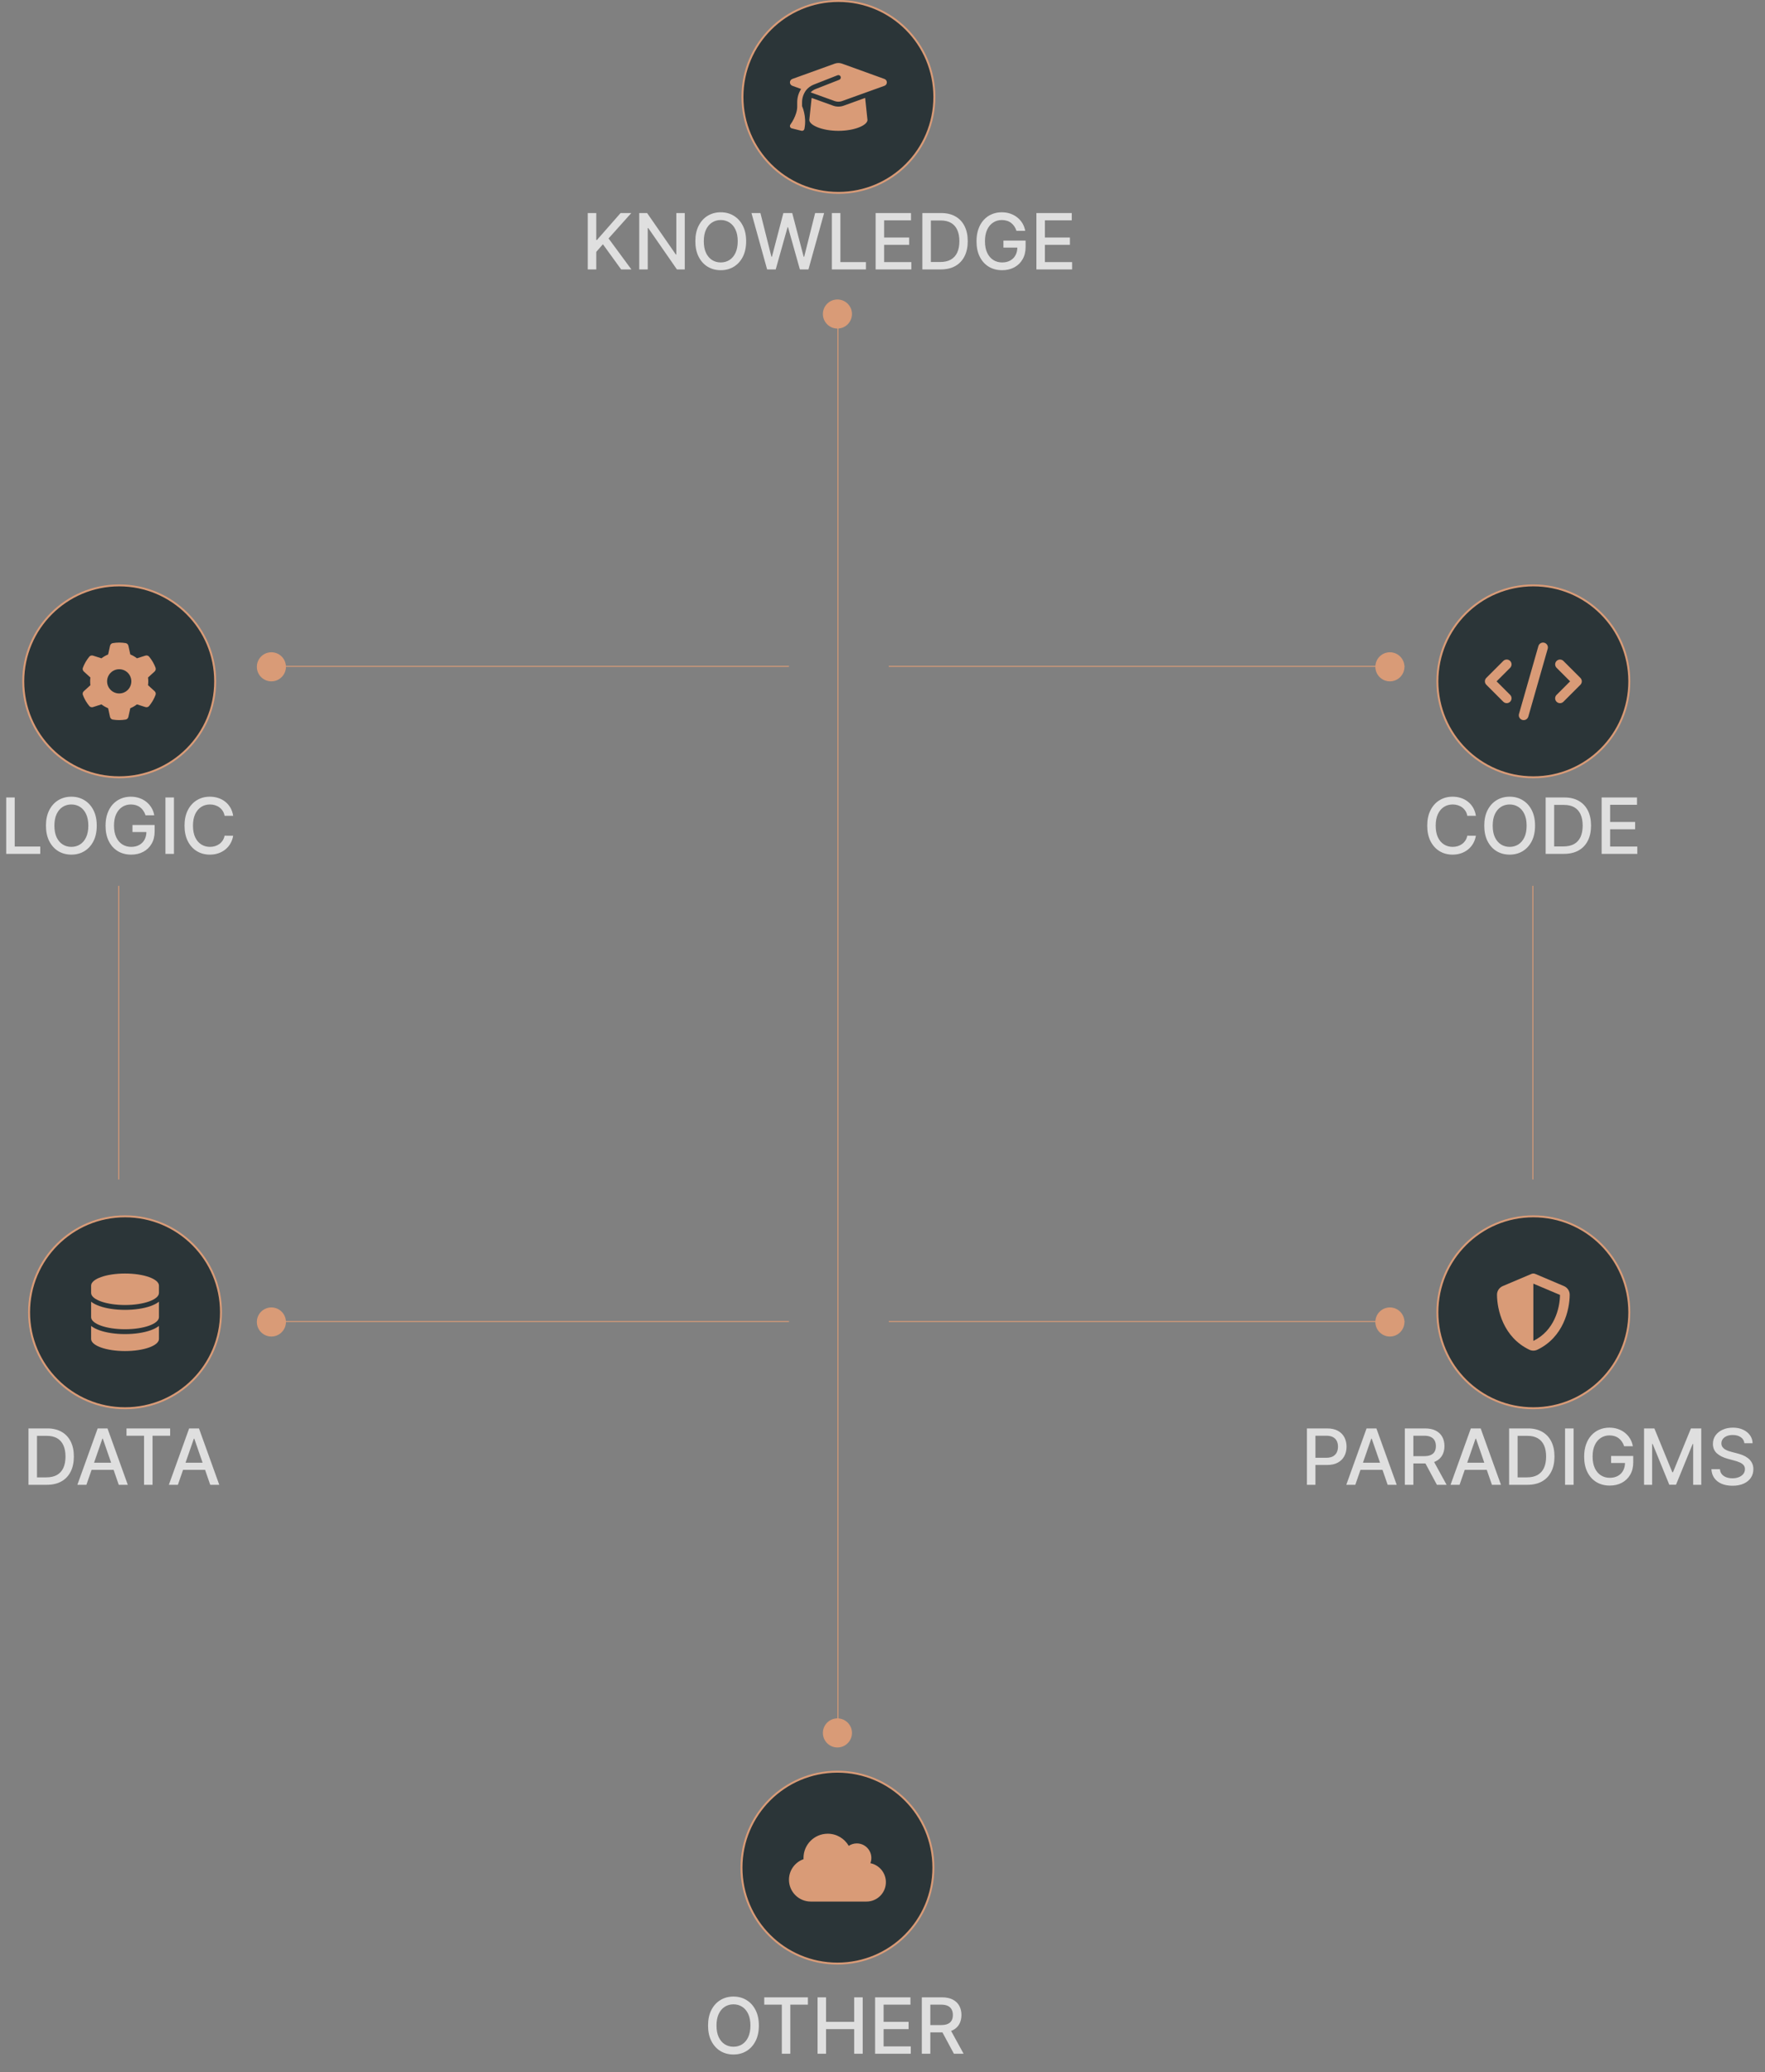 <svg width="1821" height="2138" viewBox="0 0 1821 2138" fill="none" xmlns="http://www.w3.org/2000/svg">
<rect x="0" y="0" width="1821" height="2138" fill="#808080" stroke="none"/>
<path opacity="0.75" d="M782.932 2089.91C782.932 2096.12 781.795 2101.46 779.523 2105.93C777.25 2110.38 774.134 2113.81 770.176 2116.22C766.237 2118.6 761.758 2119.8 756.739 2119.8C751.701 2119.8 747.203 2118.6 743.244 2116.22C739.305 2113.81 736.199 2110.37 733.926 2105.9C731.653 2101.43 730.517 2096.1 730.517 2089.91C730.517 2083.7 731.653 2078.37 733.926 2073.91C736.199 2069.45 739.305 2066.02 743.244 2063.63C747.203 2061.23 751.701 2060.02 756.739 2060.02C761.758 2060.02 766.237 2061.23 770.176 2063.63C774.134 2066.02 777.25 2069.45 779.523 2073.91C781.795 2078.37 782.932 2083.7 782.932 2089.91ZM774.239 2089.91C774.239 2085.17 773.472 2081.19 771.938 2077.95C770.422 2074.69 768.339 2072.23 765.688 2070.56C763.055 2068.88 760.072 2068.03 756.739 2068.03C753.386 2068.03 750.394 2068.88 747.761 2070.56C745.129 2072.23 743.045 2074.69 741.511 2077.95C739.996 2081.19 739.239 2085.17 739.239 2089.91C739.239 2094.64 739.996 2098.64 741.511 2101.9C743.045 2105.14 745.129 2107.6 747.761 2109.28C750.394 2110.95 753.386 2111.78 756.739 2111.78C760.072 2111.78 763.055 2110.95 765.688 2109.28C768.339 2107.6 770.422 2105.14 771.938 2101.9C773.472 2098.64 774.239 2094.64 774.239 2089.91ZM788.507 2068.38V2060.82H833.536V2068.38H815.382V2119H806.632V2068.38H788.507ZM843.486 2119V2060.82H852.264V2086.1H881.27V2060.82H890.077V2119H881.27V2093.63H852.264V2119H843.486ZM902.861 2119V2060.82H939.338V2068.38H911.639V2086.1H937.435V2093.63H911.639V2111.44H939.679V2119H902.861ZM951.064 2119V2060.82H971.803C976.31 2060.82 980.051 2061.59 983.024 2063.15C986.017 2064.7 988.251 2066.85 989.729 2069.6C991.206 2072.32 991.945 2075.48 991.945 2079.06C991.945 2082.62 991.196 2085.75 989.7 2088.46C988.223 2091.15 985.988 2093.24 982.996 2094.74C980.022 2096.23 976.282 2096.98 971.774 2096.98H956.064V2089.43H970.979C973.82 2089.43 976.13 2089.02 977.911 2088.2C979.71 2087.39 981.026 2086.21 981.859 2084.65C982.693 2083.1 983.109 2081.23 983.109 2079.06C983.109 2076.86 982.683 2074.96 981.831 2073.35C980.998 2071.74 979.681 2070.51 977.882 2069.65C976.102 2068.78 973.763 2068.35 970.865 2068.35H959.842V2119H951.064ZM979.786 2092.75L994.161 2119H984.161L970.07 2092.75H979.786Z" fill="white"/>
<path d="M864 1828C918.676 1828 963 1872.32 963 1927C963 1981.68 918.676 2026 864 2026C809.324 2026 765 1981.68 765 1927C765 1872.32 809.324 1828 864 1828Z" fill="#2B3538" stroke="#D99B77" stroke-width="2"/>
<path d="M814 1939.5C814 1951.92 824.078 1962 836.5 1962H894C905.047 1962 914 1953.05 914 1942C914 1932.33 907.125 1924.25 898 1922.41C898.641 1920.73 899 1918.91 899 1917C899 1908.72 892.281 1902 884 1902C880.922 1902 878.047 1902.94 875.672 1904.53C871.344 1897.03 863.266 1892 854 1892C840.187 1892 829 1903.19 829 1917C829 1917.42 829.016 1917.84 829.031 1918.27C820.281 1921.34 814 1929.69 814 1939.5Z" fill="#D99B77"/>
<path opacity="0.75" d="M606.392 278V219.818H615.17V247.602H615.881L640.284 219.818H651.335L627.869 246.011L651.42 278H640.852L622.045 252.006L615.17 259.903V278H606.392ZM706.477 219.818V278H698.409L668.835 235.33H668.295V278H659.517V219.818H667.642L697.244 262.545H697.784V219.818H706.477ZM769.822 248.909C769.822 255.121 768.686 260.462 766.413 264.932C764.141 269.383 761.025 272.811 757.067 275.216C753.127 277.602 748.648 278.795 743.629 278.795C738.591 278.795 734.093 277.602 730.135 275.216C726.196 272.811 723.089 269.373 720.817 264.903C718.544 260.434 717.408 255.102 717.408 248.909C717.408 242.697 718.544 237.366 720.817 232.915C723.089 228.445 726.196 225.017 730.135 222.631C734.093 220.225 738.591 219.023 743.629 219.023C748.648 219.023 753.127 220.225 757.067 222.631C761.025 225.017 764.141 228.445 766.413 232.915C768.686 237.366 769.822 242.697 769.822 248.909ZM761.129 248.909C761.129 244.174 760.362 240.187 758.828 236.949C757.313 233.691 755.23 231.229 752.578 229.562C749.946 227.877 746.963 227.034 743.629 227.034C740.277 227.034 737.285 227.877 734.652 229.562C732.019 231.229 729.936 233.691 728.402 236.949C726.887 240.187 726.129 244.174 726.129 248.909C726.129 253.644 726.887 257.64 728.402 260.898C729.936 264.136 732.019 266.598 734.652 268.284C737.285 269.951 740.277 270.784 743.629 270.784C746.963 270.784 749.946 269.951 752.578 268.284C755.23 266.598 757.313 264.136 758.828 260.898C760.362 257.64 761.129 253.644 761.129 248.909ZM791.456 278L775.32 219.818H784.553L795.888 264.875H796.428L808.217 219.818H817.365L829.155 264.903H829.695L841.001 219.818H850.263L834.098 278H825.263L813.018 234.42H812.564L800.32 278H791.456ZM858.267 278V219.818H867.045V270.443H893.409V278H858.267ZM903.423 278V219.818H939.901V227.375H912.202V245.102H937.997V252.631H912.202V270.443H940.241V278H903.423ZM970.462 278H951.626V219.818H971.058C976.759 219.818 981.655 220.983 985.746 223.312C989.837 225.623 992.971 228.947 995.149 233.284C997.346 237.602 998.445 242.782 998.445 248.824C998.445 254.884 997.337 260.093 995.121 264.449C992.924 268.805 989.742 272.157 985.575 274.506C981.409 276.835 976.371 278 970.462 278ZM960.405 270.33H969.979C974.411 270.33 978.094 269.496 981.03 267.83C983.965 266.144 986.162 263.71 987.621 260.528C989.079 257.328 989.808 253.426 989.808 248.824C989.808 244.259 989.079 240.386 987.621 237.205C986.181 234.023 984.032 231.608 981.172 229.96C978.312 228.312 974.761 227.489 970.518 227.489H960.405V270.33ZM1048.74 238.199C1048.19 236.475 1047.45 234.932 1046.52 233.568C1045.61 232.186 1044.52 231.011 1043.25 230.045C1041.98 229.061 1040.54 228.312 1038.91 227.801C1037.3 227.29 1035.53 227.034 1033.59 227.034C1030.32 227.034 1027.36 227.877 1024.73 229.562C1022.1 231.248 1020.01 233.72 1018.48 236.977C1016.96 240.216 1016.21 244.184 1016.21 248.881C1016.21 253.597 1016.97 257.583 1018.51 260.841C1020.04 264.098 1022.14 266.57 1024.82 268.256C1027.49 269.941 1030.53 270.784 1033.93 270.784C1037.1 270.784 1039.85 270.14 1042.2 268.852C1044.57 267.564 1046.4 265.746 1047.68 263.398C1048.99 261.03 1049.64 258.246 1049.64 255.045L1051.92 255.472H1035.27V248.227H1058.14V254.847C1058.14 259.733 1057.1 263.975 1055.01 267.574C1052.95 271.153 1050.09 273.919 1046.43 275.869C1042.8 277.82 1038.63 278.795 1033.93 278.795C1028.67 278.795 1024.05 277.583 1020.07 275.159C1016.11 272.735 1013.03 269.297 1010.81 264.847C1008.59 260.377 1007.49 255.074 1007.49 248.938C1007.49 244.297 1008.13 240.131 1009.42 236.438C1010.71 232.744 1012.51 229.61 1014.84 227.034C1017.19 224.439 1019.95 222.46 1023.11 221.097C1026.29 219.714 1029.77 219.023 1033.54 219.023C1036.68 219.023 1039.61 219.487 1042.32 220.415C1045.04 221.343 1047.47 222.659 1049.59 224.364C1051.73 226.068 1053.5 228.095 1054.9 230.443C1056.3 232.773 1057.25 235.358 1057.74 238.199H1048.74ZM1069.28 278V219.818H1105.76V227.375H1078.06V245.102H1103.86V252.631H1078.06V270.443H1106.1V278H1069.28Z" fill="white"/>
<path d="M865 1C919.676 1 964 45.324 964 100C964 154.676 919.676 199 865 199C810.324 199 766 154.676 766 100C766 45.324 810.324 1 865 1Z" fill="#2B3538" stroke="#D99B77" stroke-width="2"/>
<g clip-path="url(#clip0_64_601)">
<path d="M865 65C863.734 65 862.484 65.219 861.297 65.641L817.469 81.469C815.984 82.016 815 83.422 815 85C815 86.578 815.984 87.984 817.469 88.531L826.516 91.797C823.953 95.828 822.5 100.594 822.5 105.609V110C822.5 114.437 820.813 119.016 819.016 122.625C818 124.656 816.844 126.656 815.5 128.5C815 129.172 814.859 130.047 815.141 130.844C815.422 131.641 816.078 132.234 816.891 132.438L826.891 134.938C827.547 135.109 828.25 134.984 828.828 134.625C829.406 134.266 829.813 133.672 829.938 133C831.281 126.313 830.609 120.312 829.609 116.016C829.109 113.797 828.438 111.531 827.5 109.453V105.609C827.5 100.891 829.094 96.438 831.859 92.875C833.875 90.453 836.484 88.5 839.547 87.297L864.078 77.656C865.359 77.156 866.813 77.781 867.313 79.062C867.813 80.344 867.188 81.797 865.906 82.297L841.375 91.938C839.438 92.703 837.734 93.875 836.344 95.312L861.281 104.313C862.469 104.734 863.719 104.953 864.984 104.953C866.25 104.953 867.5 104.734 868.688 104.313L912.531 88.531C914.016 88 915 86.578 915 85C915 83.422 914.016 82.016 912.531 81.469L868.703 65.641C867.516 65.219 866.266 65 865 65ZM835 123.75C835 129.266 848.438 135 865 135C881.563 135 895 129.266 895 123.75L892.609 101.031L870.391 109.062C868.656 109.688 866.828 110 865 110C863.172 110 861.328 109.688 859.609 109.062L837.391 101.031L835 123.75Z" fill="#D99B77"/>
</g>
<path opacity="0.75" d="M1522.72 841.739H1513.85C1513.51 839.845 1512.88 838.178 1511.95 836.739C1511.02 835.299 1509.88 834.078 1508.54 833.074C1507.2 832.07 1505.69 831.312 1504.02 830.801C1502.38 830.29 1500.62 830.034 1498.77 830.034C1495.41 830.034 1492.41 830.877 1489.76 832.562C1487.13 834.248 1485.05 836.72 1483.51 839.977C1482 843.235 1481.24 847.212 1481.24 851.909C1481.24 856.644 1482 860.64 1483.51 863.898C1485.05 867.155 1487.14 869.617 1489.79 871.284C1492.44 872.951 1495.42 873.784 1498.74 873.784C1500.58 873.784 1502.32 873.538 1503.97 873.045C1505.63 872.534 1507.14 871.786 1508.48 870.801C1509.83 869.816 1510.96 868.614 1511.89 867.193C1512.84 865.754 1513.49 864.106 1513.85 862.25L1522.72 862.278C1522.24 865.138 1521.32 867.771 1519.96 870.176C1518.62 872.562 1516.88 874.627 1514.76 876.369C1512.66 878.093 1510.25 879.428 1507.55 880.375C1504.84 881.322 1501.88 881.795 1498.68 881.795C1493.64 881.795 1489.16 880.602 1485.22 878.216C1481.28 875.811 1478.17 872.373 1475.9 867.903C1473.64 863.434 1472.52 858.102 1472.52 851.909C1472.52 845.697 1473.65 840.366 1475.93 835.915C1478.2 831.445 1481.3 828.017 1485.24 825.631C1489.18 823.225 1493.66 822.023 1498.68 822.023C1501.77 822.023 1504.65 822.468 1507.32 823.358C1510.01 824.229 1512.42 825.517 1514.56 827.222C1516.7 828.907 1518.47 830.972 1519.88 833.415C1521.28 835.839 1522.22 838.614 1522.72 841.739ZM1583.76 851.909C1583.76 858.121 1582.62 863.462 1580.35 867.932C1578.08 872.383 1574.96 875.811 1571 878.216C1567.06 880.602 1562.59 881.795 1557.57 881.795C1552.53 881.795 1548.03 880.602 1544.07 878.216C1540.13 875.811 1537.03 872.373 1534.75 867.903C1532.48 863.434 1531.35 858.102 1531.35 851.909C1531.35 845.697 1532.48 840.366 1534.75 835.915C1537.03 831.445 1540.13 828.017 1544.07 825.631C1548.03 823.225 1552.53 822.023 1557.57 822.023C1562.59 822.023 1567.06 823.225 1571 825.631C1574.96 828.017 1578.08 831.445 1580.35 835.915C1582.62 840.366 1583.76 845.697 1583.76 851.909ZM1575.07 851.909C1575.07 847.174 1574.3 843.187 1572.77 839.949C1571.25 836.691 1569.17 834.229 1566.52 832.562C1563.88 830.877 1560.9 830.034 1557.57 830.034C1554.21 830.034 1551.22 830.877 1548.59 832.562C1545.96 834.229 1543.87 836.691 1542.34 839.949C1540.82 843.187 1540.07 847.174 1540.07 851.909C1540.07 856.644 1540.82 860.64 1542.34 863.898C1543.87 867.136 1545.96 869.598 1548.59 871.284C1551.22 872.951 1554.21 873.784 1557.57 873.784C1560.9 873.784 1563.88 872.951 1566.52 871.284C1569.17 869.598 1571.25 867.136 1572.77 863.898C1574.3 860.64 1575.07 856.644 1575.07 851.909ZM1613.54 881H1594.7V822.818H1614.14C1619.84 822.818 1624.73 823.983 1628.82 826.312C1632.91 828.623 1636.05 831.947 1638.23 836.284C1640.42 840.602 1641.52 845.782 1641.52 851.824C1641.52 857.884 1640.41 863.093 1638.2 867.449C1636 871.805 1632.82 875.157 1628.65 877.506C1624.49 879.835 1619.45 881 1613.54 881ZM1603.48 873.33H1613.06C1617.49 873.33 1621.17 872.496 1624.11 870.83C1627.04 869.144 1629.24 866.71 1630.7 863.528C1632.16 860.328 1632.89 856.426 1632.89 851.824C1632.89 847.259 1632.16 843.386 1630.7 840.205C1629.26 837.023 1627.11 834.608 1624.25 832.96C1621.39 831.312 1617.84 830.489 1613.6 830.489H1603.48V873.33ZM1652.44 881V822.818H1688.92V830.375H1661.22V848.102H1687.01V855.631H1661.22V873.443H1689.26V881H1652.44Z" fill="white"/>
<path d="M1582 604C1636.68 604 1681 648.324 1681 703C1681 757.676 1636.68 802 1582 802C1527.32 802 1483 757.676 1483 703C1483 648.324 1527.32 604 1582 604Z" fill="#2B3538" stroke="#D99B77" stroke-width="2"/>
<g clip-path="url(#clip1_64_601)">
<path d="M1593.37 663.188C1590.72 662.422 1587.95 663.969 1587.19 666.625L1567.19 736.625C1566.42 739.281 1567.97 742.047 1570.63 742.813C1573.28 743.578 1576.05 742.031 1576.81 739.375L1596.81 669.375C1597.58 666.719 1596.03 663.953 1593.37 663.188ZM1605.97 681.953C1604.02 683.906 1604.02 687.078 1605.97 689.031L1619.92 703L1605.95 716.969C1604 718.922 1604 722.094 1605.95 724.047C1607.91 726 1611.08 726 1613.03 724.047L1630.53 706.547C1632.48 704.594 1632.48 701.422 1630.53 699.469L1613.03 681.969C1611.08 680.016 1607.91 680.016 1605.95 681.969L1605.97 681.953ZM1558.05 681.953C1556.09 680 1552.92 680 1550.97 681.953L1533.47 699.453C1531.52 701.406 1531.52 704.578 1533.47 706.531L1550.97 724.031C1552.92 725.984 1556.09 725.984 1558.05 724.031C1560 722.078 1560 718.906 1558.05 716.953L1544.08 703L1558.05 689.031C1560 687.078 1560 683.906 1558.05 681.953Z" fill="#D99B77"/>
</g>
<path opacity="0.75" d="M6.392 881V822.818H15.171V873.443H41.534V881H6.392ZM99.822 851.909C99.822 858.121 98.686 863.462 96.413 867.932C94.141 872.383 91.025 875.811 87.067 878.216C83.127 880.602 78.648 881.795 73.629 881.795C68.591 881.795 64.093 880.602 60.135 878.216C56.196 875.811 53.09 872.373 50.817 867.903C48.544 863.434 47.408 858.102 47.408 851.909C47.408 845.697 48.544 840.366 50.817 835.915C53.09 831.445 56.196 828.017 60.135 825.631C64.093 823.225 68.591 822.023 73.629 822.023C78.648 822.023 83.127 823.225 87.067 825.631C91.025 828.017 94.141 831.445 96.413 835.915C98.686 840.366 99.822 845.697 99.822 851.909ZM91.129 851.909C91.129 847.174 90.362 843.187 88.828 839.949C87.313 836.691 85.23 834.229 82.578 832.562C79.945 830.877 76.963 830.034 73.629 830.034C70.277 830.034 67.285 830.877 64.652 832.562C62.019 834.229 59.936 836.691 58.402 839.949C56.887 843.187 56.129 847.174 56.129 851.909C56.129 856.644 56.887 860.64 58.402 863.898C59.936 867.136 62.019 869.598 64.652 871.284C67.285 872.951 70.277 873.784 73.629 873.784C76.963 873.784 79.945 872.951 82.578 871.284C85.23 869.598 87.313 867.136 88.828 863.898C90.362 860.64 91.129 856.644 91.129 851.909ZM150.142 841.199C149.593 839.475 148.854 837.932 147.926 836.568C147.017 835.186 145.928 834.011 144.659 833.045C143.39 832.061 141.941 831.312 140.312 830.801C138.703 830.29 136.932 830.034 135 830.034C131.723 830.034 128.769 830.877 126.136 832.562C123.504 834.248 121.42 836.72 119.886 839.977C118.371 843.216 117.614 847.184 117.614 851.881C117.614 856.597 118.381 860.583 119.915 863.841C121.449 867.098 123.551 869.57 126.222 871.256C128.892 872.941 131.932 873.784 135.341 873.784C138.504 873.784 141.259 873.14 143.608 871.852C145.975 870.564 147.803 868.746 149.091 866.398C150.398 864.03 151.051 861.246 151.051 858.045L153.324 858.472H136.676V851.227H159.545V857.847C159.545 862.733 158.504 866.975 156.42 870.574C154.356 874.153 151.496 876.919 147.841 878.869C144.205 880.82 140.038 881.795 135.341 881.795C130.076 881.795 125.455 880.583 121.477 878.159C117.519 875.735 114.432 872.297 112.216 867.847C110 863.377 108.892 858.074 108.892 851.938C108.892 847.297 109.536 843.131 110.824 839.438C112.112 835.744 113.92 832.61 116.25 830.034C118.598 827.439 121.354 825.46 124.517 824.097C127.699 822.714 131.174 822.023 134.943 822.023C138.087 822.023 141.013 822.487 143.722 823.415C146.449 824.343 148.873 825.659 150.994 827.364C153.134 829.068 154.905 831.095 156.307 833.443C157.708 835.773 158.655 838.358 159.148 841.199H150.142ZM179.467 822.818V881H170.689V822.818H179.467ZM240.575 841.739H231.712C231.371 839.845 230.736 838.178 229.808 836.739C228.88 835.299 227.744 834.078 226.399 833.074C225.054 832.07 223.549 831.312 221.882 830.801C220.234 830.29 218.482 830.034 216.626 830.034C213.274 830.034 210.272 830.877 207.621 832.562C204.988 834.248 202.905 836.72 201.371 839.977C199.856 843.235 199.098 847.212 199.098 851.909C199.098 856.644 199.856 860.64 201.371 863.898C202.905 867.155 204.998 869.617 207.649 871.284C210.301 872.951 213.284 873.784 216.598 873.784C218.435 873.784 220.178 873.538 221.825 873.045C223.492 872.534 224.998 871.786 226.342 870.801C227.687 869.816 228.823 868.614 229.751 867.193C230.698 865.754 231.352 864.106 231.712 862.25L240.575 862.278C240.102 865.138 239.183 867.771 237.82 870.176C236.475 872.562 234.742 874.627 232.621 876.369C230.518 878.093 228.113 879.428 225.405 880.375C222.696 881.322 219.742 881.795 216.541 881.795C211.503 881.795 207.015 880.602 203.075 878.216C199.136 875.811 196.03 872.373 193.757 867.903C191.503 863.434 190.376 858.102 190.376 851.909C190.376 845.697 191.513 840.366 193.786 835.915C196.058 831.445 199.164 828.017 203.104 825.631C207.043 823.225 211.522 822.023 216.541 822.023C219.628 822.023 222.507 822.468 225.178 823.358C227.867 824.229 230.282 825.517 232.422 827.222C234.562 828.907 236.333 830.972 237.734 833.415C239.136 835.839 240.083 838.614 240.575 841.739Z" fill="white"/>
<path d="M123 604C177.676 604 222 648.324 222 703C222 757.676 177.676 802 123 802C68.324 802 24 757.676 24 703C24 648.324 68.324 604 123 604Z" fill="#2B3538" stroke="#D99B77" stroke-width="2"/>
<path d="M160.484 689.031C160.984 690.391 160.562 691.906 159.484 692.875L152.719 699.031C152.891 700.328 152.984 701.656 152.984 703C152.984 704.344 152.891 705.672 152.719 706.969L159.484 713.125C160.562 714.094 160.984 715.609 160.484 716.969C159.797 718.828 158.969 720.609 158.016 722.328L157.281 723.594C156.25 725.312 155.094 726.937 153.828 728.469C152.906 729.594 151.375 729.969 150 729.531L141.297 726.766C139.203 728.375 136.891 729.719 134.422 730.734L132.469 739.656C132.156 741.078 131.062 742.203 129.625 742.437C127.469 742.797 125.25 742.984 122.984 742.984C120.719 742.984 118.5 742.797 116.344 742.437C114.906 742.203 113.812 741.078 113.5 739.656L111.547 730.734C109.078 729.719 106.766 728.375 104.672 726.766L95.984 729.547C94.609 729.984 93.078 729.594 92.156 728.484C90.891 726.953 89.734 725.328 88.703 723.609L87.969 722.344C87.016 720.625 86.188 718.844 85.5 716.984C85 715.625 85.422 714.109 86.5 713.141L93.266 706.984C93.094 705.672 93 704.344 93 703C93 701.656 93.094 700.328 93.266 699.031L86.5 692.875C85.422 691.906 85 690.391 85.5 689.031C86.188 687.172 87.016 685.391 87.969 683.672L88.703 682.406C89.734 680.687 90.891 679.063 92.156 677.531C93.078 676.406 94.609 676.031 95.984 676.469L104.687 679.234C106.781 677.625 109.094 676.281 111.562 675.266L113.516 666.344C113.828 664.922 114.922 663.797 116.359 663.562C118.516 663.187 120.734 663 123 663C125.266 663 127.484 663.188 129.641 663.547C131.078 663.781 132.172 664.906 132.484 666.328L134.437 675.25C136.906 676.266 139.219 677.609 141.312 679.219L150.016 676.453C151.391 676.016 152.922 676.406 153.844 677.516C155.109 679.047 156.266 680.672 157.297 682.391L158.031 683.656C158.984 685.375 159.812 687.156 160.5 689.016L160.484 689.031ZM123 715.5C126.315 715.5 129.495 714.183 131.839 711.839C134.183 709.495 135.5 706.315 135.5 703C135.5 699.685 134.183 696.505 131.839 694.161C129.495 691.817 126.315 690.5 123 690.5C119.685 690.5 116.505 691.817 114.161 694.161C111.817 696.505 110.5 699.685 110.5 703C110.5 706.315 111.817 709.495 114.161 711.839C116.505 714.183 119.685 715.5 123 715.5Z" fill="#D99B77"/>
<path opacity="0.75" d="M1348.39 1532V1473.82H1369.13C1373.66 1473.82 1377.41 1474.64 1380.38 1476.29C1383.35 1477.94 1385.58 1480.19 1387.06 1483.05C1388.53 1485.89 1389.27 1489.09 1389.27 1492.65C1389.27 1496.23 1388.52 1499.45 1387.03 1502.31C1385.55 1505.15 1383.32 1507.41 1380.32 1509.07C1377.35 1510.72 1373.61 1511.55 1369.1 1511.55H1354.84V1504.1H1368.31C1371.17 1504.1 1373.49 1503.61 1375.27 1502.62C1377.05 1501.62 1378.35 1500.26 1379.19 1498.53C1380.02 1496.81 1380.44 1494.85 1380.44 1492.65C1380.44 1490.46 1380.02 1488.51 1379.19 1486.8C1378.35 1485.1 1377.04 1483.76 1375.24 1482.8C1373.46 1481.83 1371.11 1481.35 1368.19 1481.35H1357.17V1532H1348.39ZM1398.31 1532H1388.99L1409.93 1473.82H1420.07L1441.01 1532H1431.69L1415.24 1484.39H1414.78L1398.31 1532ZM1399.87 1509.22H1430.1V1516.6H1399.87V1509.22ZM1449.41 1532V1473.82H1470.15C1474.65 1473.82 1478.39 1474.59 1481.37 1476.15C1484.36 1477.7 1486.6 1479.85 1488.07 1482.6C1489.55 1485.32 1490.29 1488.48 1490.29 1492.06C1490.29 1495.62 1489.54 1498.75 1488.04 1501.46C1486.57 1504.15 1484.33 1506.24 1481.34 1507.74C1478.37 1509.23 1474.63 1509.98 1470.12 1509.98H1454.41V1502.43H1469.32C1472.16 1502.43 1474.47 1502.02 1476.25 1501.2C1478.05 1500.39 1479.37 1499.21 1480.2 1497.65C1481.04 1496.1 1481.45 1494.23 1481.45 1492.06C1481.45 1489.86 1481.03 1487.96 1480.17 1486.35C1479.34 1484.74 1478.03 1483.51 1476.23 1482.65C1474.45 1481.78 1472.11 1481.35 1469.21 1481.35H1458.19V1532H1449.41ZM1478.13 1505.75L1492.5 1532H1482.5L1468.41 1505.75H1478.13ZM1505.88 1532H1496.57L1517.5 1473.82H1527.65L1548.58 1532H1539.27L1522.82 1484.39H1522.36L1505.88 1532ZM1507.45 1509.22H1537.67V1516.6H1507.45V1509.22ZM1575.82 1532H1556.99V1473.82H1576.42C1582.12 1473.82 1587.01 1474.98 1591.11 1477.31C1595.2 1479.62 1598.33 1482.95 1600.51 1487.28C1602.71 1491.6 1603.8 1496.78 1603.8 1502.82C1603.8 1508.88 1602.7 1514.09 1600.48 1518.45C1598.28 1522.8 1595.1 1526.16 1590.93 1528.51C1586.77 1530.84 1581.73 1532 1575.82 1532ZM1565.76 1524.33H1575.34C1579.77 1524.33 1583.45 1523.5 1586.39 1521.83C1589.32 1520.14 1591.52 1517.71 1592.98 1514.53C1594.44 1511.33 1595.17 1507.43 1595.17 1502.82C1595.17 1498.26 1594.44 1494.39 1592.98 1491.2C1591.54 1488.02 1589.39 1485.61 1586.53 1483.96C1583.67 1482.31 1580.12 1481.49 1575.88 1481.49H1565.76V1524.33ZM1623.5 1473.82V1532H1614.72V1473.82H1623.5ZM1675.66 1492.2C1675.11 1490.48 1674.37 1488.93 1673.44 1487.57C1672.53 1486.19 1671.44 1485.01 1670.17 1484.05C1668.91 1483.06 1667.46 1482.31 1665.83 1481.8C1664.22 1481.29 1662.45 1481.03 1660.52 1481.03C1657.24 1481.03 1654.28 1481.88 1651.65 1483.56C1649.02 1485.25 1646.94 1487.72 1645.4 1490.98C1643.89 1494.22 1643.13 1498.18 1643.13 1502.88C1643.13 1507.6 1643.9 1511.58 1645.43 1514.84C1646.96 1518.1 1649.07 1520.57 1651.74 1522.26C1654.41 1523.94 1657.45 1524.78 1660.86 1524.78C1664.02 1524.78 1666.78 1524.14 1669.12 1522.85C1671.49 1521.56 1673.32 1519.75 1674.61 1517.4C1675.91 1515.03 1676.57 1512.25 1676.57 1509.05L1678.84 1509.47H1662.19V1502.23H1685.06V1508.85C1685.06 1513.73 1684.02 1517.98 1681.94 1521.57C1679.87 1525.15 1677.01 1527.92 1673.36 1529.87C1669.72 1531.82 1665.55 1532.8 1660.86 1532.8C1655.59 1532.8 1650.97 1531.58 1646.99 1529.16C1643.03 1526.73 1639.95 1523.3 1637.73 1518.85C1635.52 1514.38 1634.41 1509.07 1634.41 1502.94C1634.41 1498.3 1635.05 1494.13 1636.34 1490.44C1637.63 1486.74 1639.44 1483.61 1641.77 1481.03C1644.11 1478.44 1646.87 1476.46 1650.03 1475.1C1653.21 1473.71 1656.69 1473.02 1660.46 1473.02C1663.6 1473.02 1666.53 1473.49 1669.24 1474.41C1671.96 1475.34 1674.39 1476.66 1676.51 1478.36C1678.65 1480.07 1680.42 1482.09 1681.82 1484.44C1683.22 1486.77 1684.17 1489.36 1684.66 1492.2H1675.66ZM1696.2 1473.82H1706.86L1725.38 1519.05H1726.06L1744.59 1473.82H1755.24V1532H1746.89V1489.9H1746.35L1729.19 1531.91H1722.26L1705.1 1489.87H1704.56V1532H1696.2V1473.82ZM1799.73 1489.1C1799.43 1486.41 1798.18 1484.33 1795.98 1482.85C1793.79 1481.36 1791.02 1480.61 1787.69 1480.61C1785.3 1480.61 1783.24 1480.99 1781.5 1481.74C1779.75 1482.48 1778.4 1483.51 1777.43 1484.81C1776.49 1486.1 1776.01 1487.57 1776.01 1489.22C1776.01 1490.6 1776.33 1491.79 1776.98 1492.8C1777.64 1493.8 1778.5 1494.64 1779.56 1495.32C1780.64 1495.99 1781.8 1496.55 1783.03 1497C1784.26 1497.44 1785.44 1497.8 1786.58 1498.08L1792.26 1499.56C1794.12 1500.01 1796.02 1500.63 1797.97 1501.4C1799.92 1502.18 1801.73 1503.2 1803.4 1504.47C1805.07 1505.74 1806.41 1507.31 1807.43 1509.19C1808.47 1511.06 1809 1513.31 1809 1515.92C1809 1519.22 1808.14 1522.14 1806.44 1524.7C1804.75 1527.26 1802.3 1529.27 1799.08 1530.75C1795.88 1532.23 1792.01 1532.97 1787.46 1532.97C1783.11 1532.97 1779.34 1532.27 1776.15 1530.89C1772.97 1529.51 1770.48 1527.55 1768.68 1525.01C1766.88 1522.45 1765.89 1519.42 1765.7 1515.92H1774.51C1774.68 1518.02 1775.36 1519.77 1776.55 1521.18C1777.76 1522.56 1779.31 1523.59 1781.18 1524.27C1783.08 1524.94 1785.15 1525.27 1787.4 1525.27C1789.89 1525.27 1792.09 1524.88 1794.02 1524.1C1795.97 1523.31 1797.51 1522.21 1798.63 1520.81C1799.74 1519.39 1800.3 1517.73 1800.3 1515.84C1800.3 1514.11 1799.81 1512.7 1798.83 1511.6C1797.86 1510.5 1796.54 1509.59 1794.88 1508.88C1793.23 1508.16 1791.36 1507.52 1789.28 1506.97L1782.4 1505.1C1777.75 1503.83 1774.05 1501.96 1771.33 1499.5C1768.62 1497.04 1767.26 1493.78 1767.26 1489.73C1767.26 1486.37 1768.17 1483.45 1769.99 1480.95C1771.81 1478.45 1774.27 1476.51 1777.38 1475.12C1780.48 1473.72 1783.99 1473.02 1787.89 1473.02C1791.83 1473.02 1795.3 1473.71 1798.31 1475.1C1801.34 1476.48 1803.73 1478.38 1805.47 1480.81C1807.22 1483.21 1808.12 1485.98 1808.2 1489.1H1799.73Z" fill="white"/>
<path d="M1582 1255C1636.68 1255 1681 1299.32 1681 1354C1681 1408.68 1636.68 1453 1582 1453C1527.32 1453 1483 1408.68 1483 1354C1483 1299.32 1527.32 1255 1582 1255Z" fill="#2B3538" stroke="#D99B77" stroke-width="2"/>
<path d="M1582 1314C1582.72 1314 1583.44 1314.16 1584.09 1314.45L1613.52 1326.94C1616.95 1328.39 1619.52 1331.78 1619.5 1335.88C1619.42 1351.37 1613.05 1379.73 1586.12 1392.63C1583.52 1393.88 1580.48 1393.88 1577.87 1392.63C1550.95 1379.73 1544.58 1351.37 1544.5 1335.88C1544.48 1331.78 1547.05 1328.39 1550.48 1326.94L1579.92 1314.45C1580.56 1314.16 1581.28 1314 1582 1314ZM1582 1324.44V1383.52C1603.56 1373.06 1609.36 1349.95 1609.5 1336.09L1582 1324.44Z" fill="#D99B77"/>
<path opacity="0.75" d="M48.227 1532H29.392V1473.82H48.824C54.525 1473.82 59.42 1474.98 63.511 1477.31C67.602 1479.62 70.737 1482.95 72.915 1487.28C75.112 1491.6 76.21 1496.78 76.21 1502.82C76.21 1508.88 75.102 1514.09 72.886 1518.45C70.689 1522.8 67.508 1526.16 63.341 1528.51C59.174 1530.84 54.136 1532 48.227 1532ZM38.17 1524.33H47.744C52.176 1524.33 55.86 1523.5 58.795 1521.83C61.731 1520.14 63.928 1517.71 65.386 1514.53C66.845 1511.33 67.574 1507.43 67.574 1502.82C67.574 1498.26 66.845 1494.39 65.386 1491.2C63.947 1488.02 61.797 1485.61 58.938 1483.96C56.078 1482.31 52.526 1481.49 48.284 1481.49H38.17V1524.33ZM89.151 1532H79.832L100.77 1473.82H110.912L131.849 1532H122.531L106.082 1484.39H105.628L89.151 1532ZM90.713 1509.22H120.94V1516.6H90.713V1509.22ZM130.507 1481.38V1473.82H175.536V1481.38H157.382V1532H148.632V1481.38H130.507ZM183.526 1532H174.207L195.145 1473.82H205.287L226.224 1532H216.906L200.457 1484.39H200.003L183.526 1532ZM185.088 1509.22H215.315V1516.6H185.088V1509.22Z" fill="white"/>
<path d="M129 1255C183.676 1255 228 1299.32 228 1354C228 1408.68 183.676 1453 129 1453C74.324 1453 30 1408.68 30 1354C30 1299.32 74.324 1255 129 1255Z" fill="#2B3538" stroke="#D99B77" stroke-width="2"/>
<g clip-path="url(#clip2_64_601)">
<path d="M164 1326.5V1334C164 1340.91 148.328 1346.5 129 1346.5C109.672 1346.5 94 1340.91 94 1334V1326.5C94 1319.59 109.672 1314 129 1314C148.328 1314 164 1319.59 164 1326.5ZM155.438 1347.55C158.688 1346.39 161.672 1344.91 164 1343.08V1359C164 1365.91 148.328 1371.5 129 1371.5C109.672 1371.5 94 1365.91 94 1359V1343.08C96.328 1344.92 99.312 1346.39 102.562 1347.55C109.578 1350.05 118.922 1351.5 129 1351.5C139.078 1351.5 148.422 1350.05 155.438 1347.55ZM94 1368.08C96.328 1369.92 99.312 1371.39 102.562 1372.55C109.578 1375.05 118.922 1376.5 129 1376.5C139.078 1376.5 148.422 1375.05 155.438 1372.55C158.688 1371.39 161.672 1369.91 164 1368.08V1381.5C164 1388.41 148.328 1394 129 1394C109.672 1394 94 1388.41 94 1381.5V1368.08Z" fill="#D99B77"/>
</g>
<line x1="282" y1="687.5" x2="814" y2="687.5" stroke="#D99B77"/>
<circle cx="280" cy="688" r="14.5" fill="#D99B77" stroke="#D99B77"/>
<line x1="917" y1="687.5" x2="1449" y2="687.5" stroke="#D99B77"/>
<circle cx="1434" cy="688" r="14.5" fill="#D99B77" stroke="#D99B77"/>
<line x1="917" y1="1363.5" x2="1449" y2="1363.5" stroke="#D99B77"/>
<circle cx="1434" cy="1364" r="14.5" fill="#D99B77" stroke="#D99B77"/>
<line x1="282" y1="1363.5" x2="814" y2="1363.5" stroke="#D99B77"/>
<circle cx="280" cy="1364" r="14.5" fill="#D99B77" stroke="#D99B77"/>
<line x1="864.5" y1="1788" x2="864.5" y2="324" stroke="#D99B77"/>
<circle cx="864" cy="324" r="14.5" fill="#D99B77" stroke="#D99B77"/>
<circle cx="864" cy="1788" r="14.5" fill="#D99B77" stroke="#D99B77"/>
<line x1="122.5" y1="1217" x2="122.5" y2="914" stroke="#D99B77"/>
<line x1="1581.5" y1="1217" x2="1581.5" y2="914" stroke="#D99B77"/>
<defs>
<clipPath id="clip0_64_601">
<rect width="100" height="80" fill="white" transform="translate(815 60)"/>
</clipPath>
<clipPath id="clip1_64_601">
<rect width="100" height="80" fill="white" transform="translate(1532 663)"/>
</clipPath>
<clipPath id="clip2_64_601">
<rect width="70" height="80" fill="white" transform="translate(94 1314)"/>
</clipPath>
</defs>
</svg>
